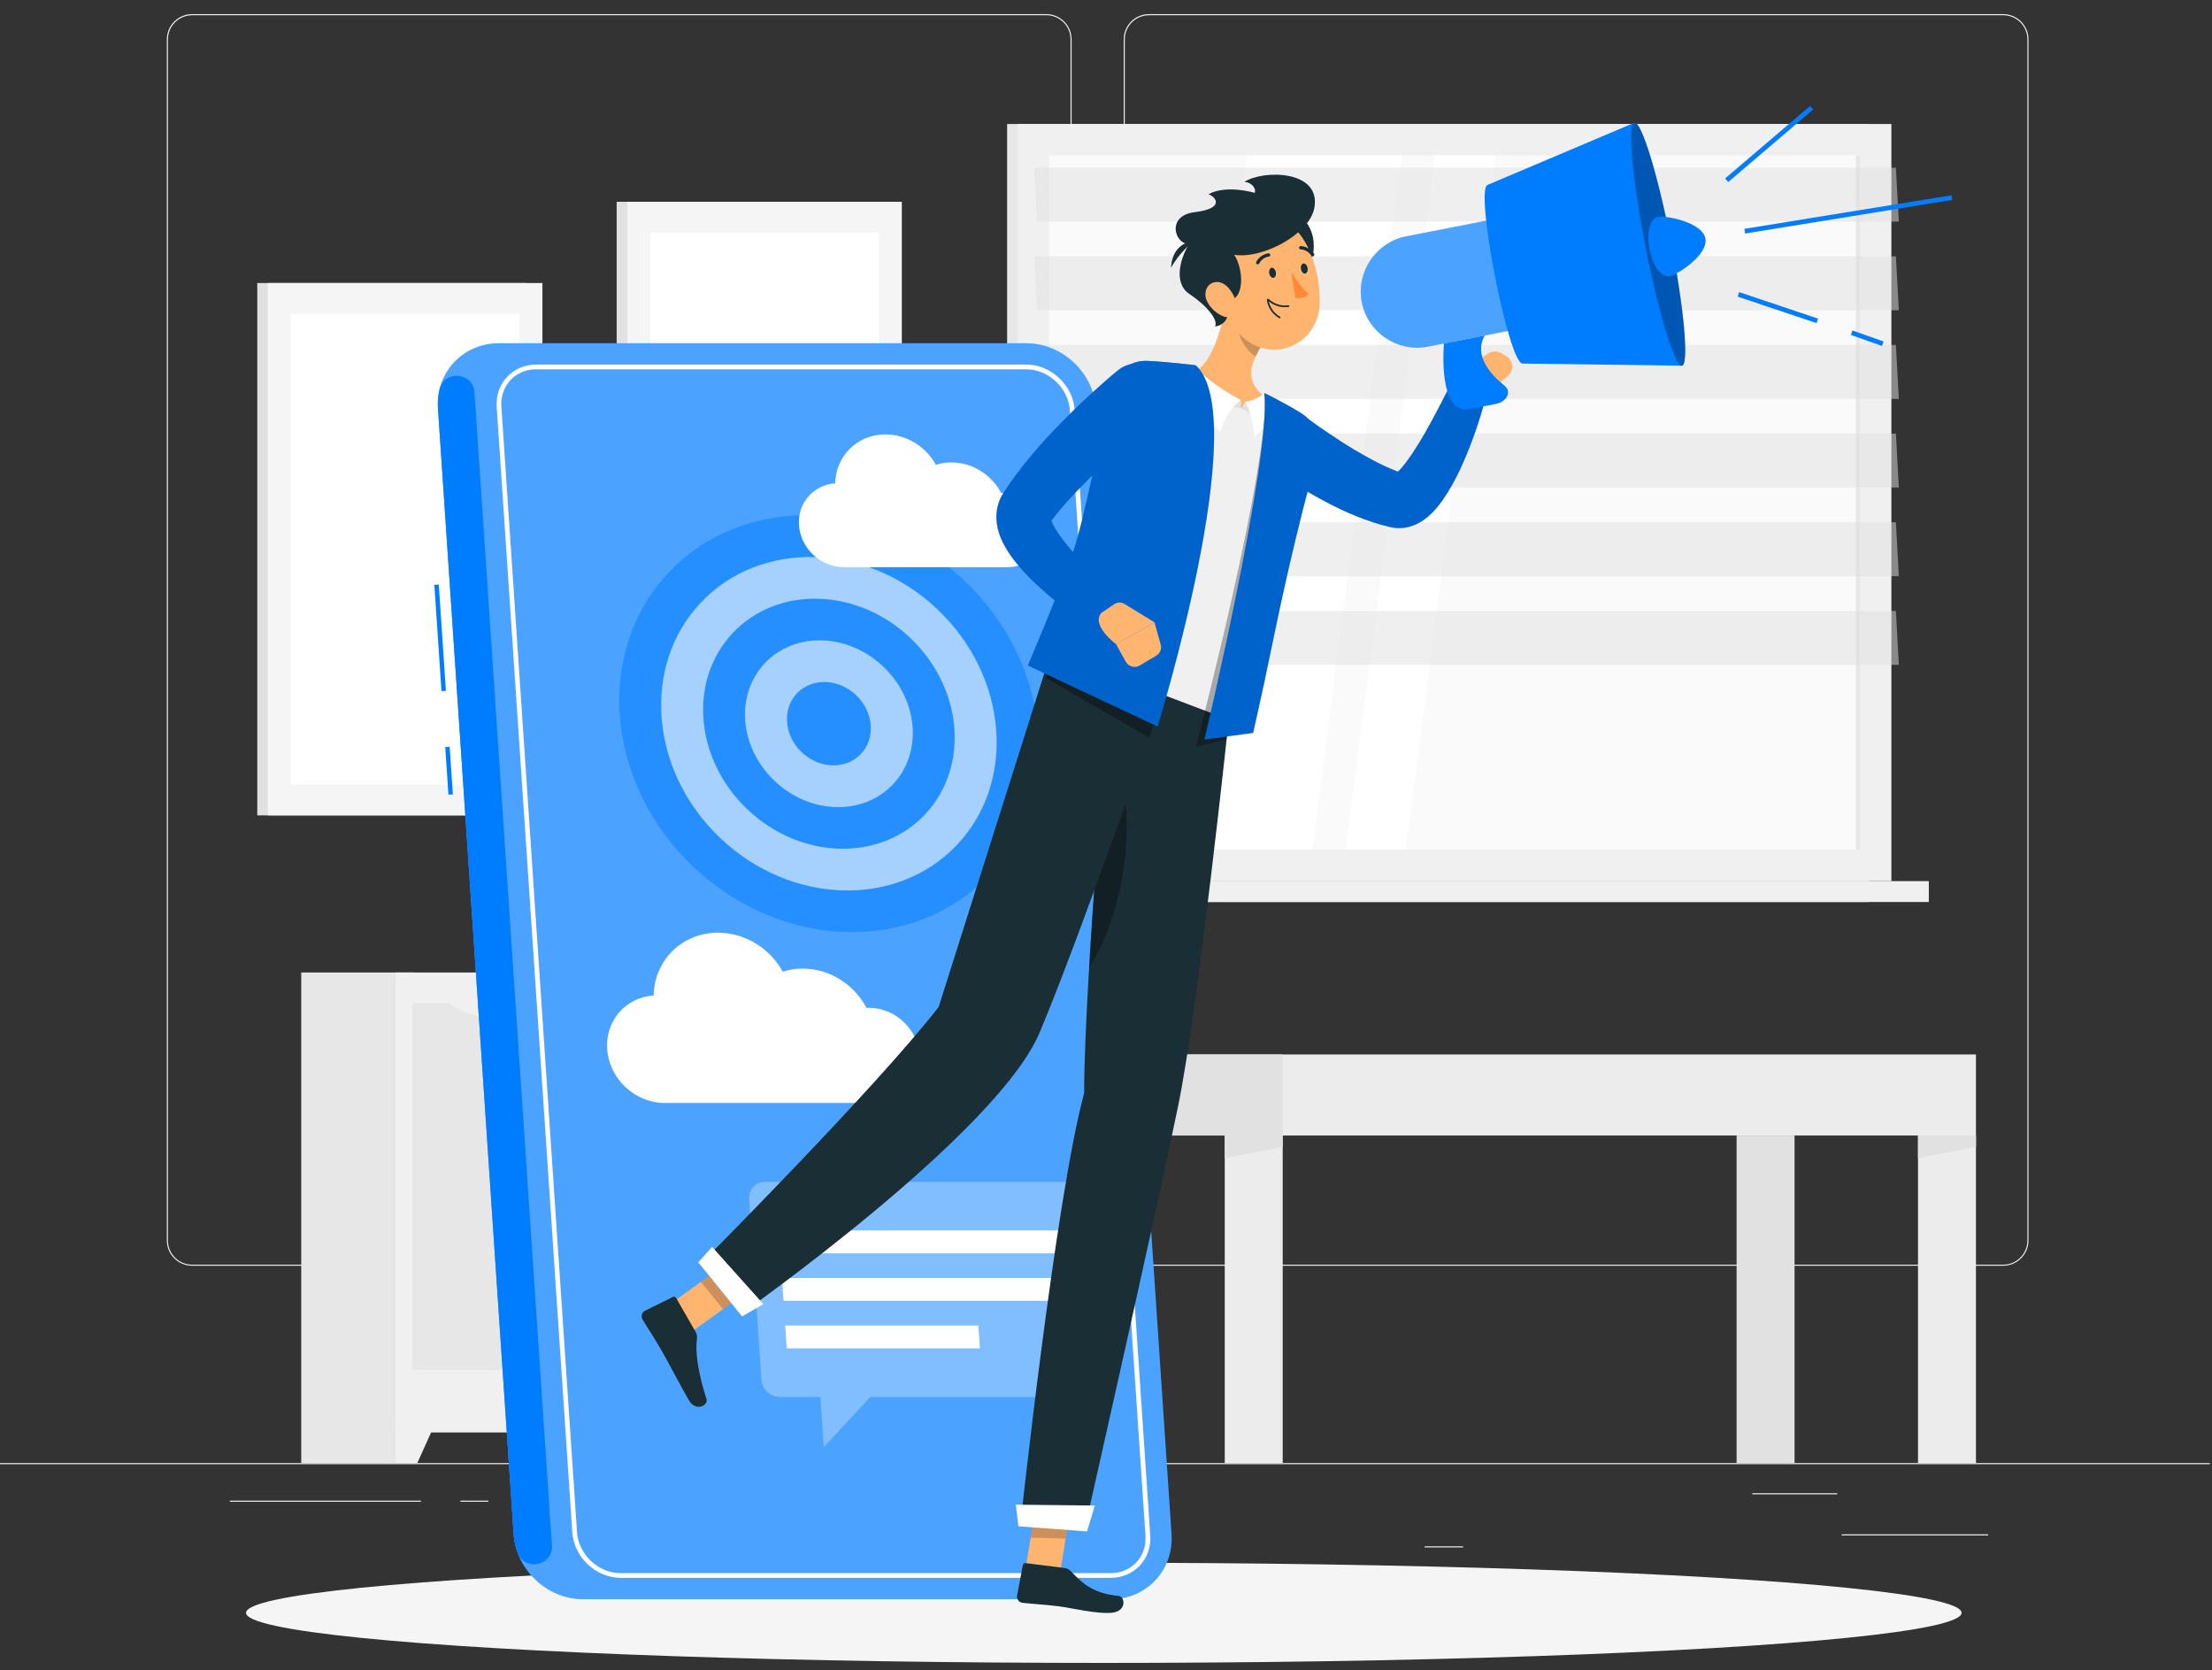 <?xml version="1.0" encoding="utf-8"?>
<!-- Generator: Adobe Illustrator 26.0.1, SVG Export Plug-In . SVG Version: 6.00 Build 0)  -->
<svg version="1.1" id="Layer_1" xmlns="http://www.w3.org/2000/svg" xmlns:xlink="http://www.w3.org/1999/xlink" x="0px" y="0px"
	 width="500px" height="377.4px" viewBox="0 0 500 377.4" style="enable-background:new 0 0 500 377.4;" xml:space="preserve">
<rect x="0" y="0" width="500" height="377.4" fill="#333333" stroke="none"/>
<style type="text/css">
	.st0{fill:#ECECEC;}
	.st1{fill:#E7E7E7;}
	.st2{fill:#F0F0F0;}
	.st3{fill:#FAFAFA;}
	.st4{fill:#FFFFFF;}
	.st5{opacity:0.5;fill:#E1E1E1;}
	.st6{fill:#E1E1E1;}
	.st7{fill:#F5F5F5;}
	.st8{fill:#007CFF;}
	.st9{opacity:0.3;fill:#FFFFFF;}
	.st10{opacity:0.5;}
	.st11{opacity:0.2;}
	.st12{fill:#FFB570;}
	.st13{fill:#1A2E35;}
	.st14{opacity:0.3;}
	.st15{fill:#FF8935;}
</style>
<g>
	<rect x="-0.5" y="330.64" class="st0" width="500" height="0.25"/>
	<rect x="416.28" y="346.74" class="st0" width="33.12" height="0.25"/>
	<rect x="322.03" y="349.45" class="st0" width="8.69" height="0.25"/>
	<rect x="396.09" y="337.45" class="st0" width="19.19" height="0.25"/>
	<rect x="51.96" y="339.13" class="st0" width="43.19" height="0.25"/>
	<rect x="104.06" y="339.13" class="st0" width="6.33" height="0.25"/>
	<rect x="130.97" y="343.35" class="st0" width="93.68" height="0.25"/>
	<path class="st0" d="M236.51,286.04H43.42c-3.15,0-5.71-2.56-5.71-5.71V8.9c0-3.15,2.56-5.71,5.71-5.71h193.1
		c3.15,0,5.71,2.56,5.71,5.71v271.43C242.22,283.48,239.66,286.04,236.51,286.04z M43.42,3.45c-3.01,0-5.46,2.45-5.46,5.46v271.43
		c0,3.01,2.45,5.46,5.46,5.46h193.1c3.01,0,5.46-2.45,5.46-5.46V8.9c0-3.01-2.45-5.46-5.46-5.46H43.42z"/>
	<path class="st0" d="M452.81,286.04h-193.1c-3.15,0-5.71-2.56-5.71-5.71V8.9c0-3.15,2.56-5.71,5.71-5.71h193.1
		c3.15,0,5.71,2.56,5.71,5.71v271.43C458.52,283.48,455.96,286.04,452.81,286.04z M259.71,3.45c-3.01,0-5.46,2.45-5.46,5.46v271.43
		c0,3.01,2.45,5.46,5.46,5.46h193.1c3.01,0,5.46-2.45,5.46-5.46V8.9c0-3.01-2.45-5.46-5.46-5.46H259.71z"/>
</g>
<g>
	<g>
		<rect x="227.65" y="28.02" class="st1" width="194.79" height="171.1"/>
		<rect x="230.03" y="28.02" class="st2" width="197.5" height="171.1"/>
		<rect x="227.65" y="199.12" class="st1" width="194.79" height="4.72"/>
		<rect x="238.49" y="199.12" class="st2" width="197.5" height="4.72"/>
		
			<rect x="250.34" y="21.93" transform="matrix(-1.836970e-16 1 -1 -1.836970e-16 442.344 -215.207)" class="st3" width="156.88" height="183.27"/>
		<polygon class="st4" points="261.67,192.01 281.89,35.13 316.87,35.13 296.65,192.01 		"/>
		<polygon class="st4" points="304.16,192.01 324.38,35.13 338.02,35.13 317.8,192.01 		"/>
		
			<rect x="341.52" y="113.12" transform="matrix(-1.836970e-16 1 -1 -1.836970e-16 533.53 -306.392)" class="st1" width="156.88" height="0.9"/>
		<polygon class="st5" points="429.21,50.08 234.41,50.08 233.76,37.9 428.55,37.9 		"/>
		<polygon class="st5" points="429.21,70.11 234.41,70.11 233.76,57.93 428.55,57.93 		"/>
		<polygon class="st5" points="429.21,90.15 234.41,90.15 233.76,77.96 428.55,77.96 		"/>
		<polygon class="st5" points="429.21,110.18 234.41,110.18 233.76,97.99 428.55,97.99 		"/>
		<polygon class="st5" points="429.21,130.21 234.41,130.21 233.76,118.02 428.55,118.02 		"/>
		<polygon class="st5" points="429.21,150.24 234.41,150.24 233.76,138.06 428.55,138.06 		"/>
	</g>
	<g>
		<g>
			<g>
				<rect x="58.15" y="63.96" class="st6" width="60.85" height="120.31"/>
				<rect x="60.56" y="63.96" class="st7" width="62.05" height="120.31"/>
				
					<rect x="38.39" y="98.29" transform="matrix(6.123234e-17 -1 1 6.123234e-17 -32.528 215.701)" class="st4" width="106.39" height="51.65"/>
			</g>
		</g>
		<g>
			<g>
				<rect x="139.39" y="45.6" class="st6" width="60.85" height="120.31"/>
				<rect x="141.8" y="45.6" class="st7" width="62.05" height="120.31"/>
				
					<rect x="119.63" y="79.93" transform="matrix(6.123234e-17 -1 1 6.123234e-17 67.073 278.58)" class="st4" width="106.39" height="51.66"/>
			</g>
		</g>
	</g>
	<g>
		<g>
			<rect x="163.82" y="219.77" class="st1" width="25.61" height="110.88"/>
			<polygon class="st2" points="184.57,330.64 189.43,330.64 189.43,319.35 179.46,319.35 			"/>
			<rect x="68.09" y="219.77" class="st1" width="25.61" height="110.88"/>
			<rect x="89.45" y="219.77" class="st2" width="99.98" height="103.95"/>
			
				<rect x="121.91" y="245.85" transform="matrix(6.123234e-17 -1 1 6.123234e-17 -104.773 431.505)" class="st1" width="82.92" height="44.58"/>
			
				<rect x="74.06" y="245.85" transform="matrix(6.123234e-17 -1 1 6.123234e-17 -152.62 383.658)" class="st1" width="82.92" height="44.58"/>
			<path class="st2" d="M119.93,229.84h-8.82c-3.83,0-7.49-1.29-10.13-3.55l0,0h29.08l0,0
				C127.42,228.55,123.76,229.84,119.93,229.84z"/>
			<path class="st2" d="M168.23,229.84h-8.82c-3.83,0-7.49-1.29-10.13-3.55l0,0h29.08l0,0
				C175.72,228.55,172.06,229.84,168.23,229.84z"/>
			<polygon class="st2" points="94.32,330.64 89.45,330.64 89.45,319.35 99.42,319.35 			"/>
		</g>
		<path class="st1" d="M112.92,209.18c0,0,0.76,10.58,29.91,10.58s29.91-10.58,29.91-10.58H112.92z"/>
	</g>
	<g>
		
			<rect x="227.83" y="238.29" transform="matrix(-1 -1.224647e-16 1.224647e-16 -1 674.474 494.904)" class="st0" width="218.82" height="18.32"/>
		
			<rect x="227.83" y="238.29" transform="matrix(-1 -1.224647e-16 1.224647e-16 -1 517.767 494.904)" class="st6" width="62.11" height="18.32"/>
		
			<rect x="433.55" y="256.61" transform="matrix(-1 -1.224647e-16 1.224647e-16 -1 880.196 587.256)" class="st0" width="13.1" height="74.03"/>
		<polygon class="st6" points="433.55,261.74 446.65,259.18 446.65,256.61 433.55,256.61 		"/>
		
			<rect x="227.83" y="256.61" transform="matrix(-1 -1.224647e-16 1.224647e-16 -1 468.753 587.256)" class="st6" width="13.1" height="74.03"/>
		
			<rect x="276.84" y="256.61" transform="matrix(-1 -1.224647e-16 1.224647e-16 -1 566.782 587.256)" class="st0" width="13.1" height="74.03"/>
		<polygon class="st6" points="276.84,261.74 289.94,259.18 289.94,256.61 276.84,256.61 		"/>
		
			<rect x="392.54" y="256.61" transform="matrix(-1 -1.224647e-16 1.224647e-16 -1 798.181 587.256)" class="st6" width="13.1" height="74.03"/>
	</g>
</g>
<ellipse id="_x3C_Path_x3E__274_" class="st7" cx="249.5" cy="364.48" rx="193.89" ry="11.32"/>
<g>
	<g>
		<g>
			<path class="st8" d="M232.01,77.58H112.72c-8.09,0-14.26,6.62-13.72,14.71l17.1,254.4c0.54,8.09,7.61,14.71,15.7,14.71h119.29
				c8.09,0,14.26-6.62,13.72-14.71l-17.1-254.4C247.16,84.19,240.1,77.58,232.01,77.58z"/>
			<path class="st9" d="M232.01,77.58H112.72c-8.09,0-14.26,6.62-13.72,14.71l17.1,254.4c0.54,8.09,7.61,14.71,15.7,14.71h119.29
				c8.09,0,14.26-6.62,13.72-14.71l-17.1-254.4C247.16,84.19,240.1,77.58,232.01,77.58z"/>
		</g>
		
			<rect x="98.97" y="132.08" transform="matrix(0.998 -0.067 0.067 0.998 -9.439 6.995)" class="st8" width="1" height="24.05"/>
		
			<rect x="100.99" y="168.73" transform="matrix(0.998 -0.067 0.067 0.998 -11.451 7.2)" class="st8" width="1" height="10.78"/>
		<path class="st8" d="M124.76,349.23c0.31,4.61-6.16,6-7.76,1.66c-0.49-1.33-0.8-2.75-0.9-4.21L99,92.28
			c-0.1-1.48,0.03-2.92,0.35-4.27c1.06-4.47,7.59-3.94,7.9,0.65L124.76,349.23z"/>
		<path class="st4" d="M251.09,356.57H140.26c-5.53,0-10.52-4.68-10.89-10.21l-17.1-254.4c-0.17-2.57,0.66-4.98,2.35-6.79
			c1.68-1.79,4.01-2.78,6.57-2.78h110.83c5.53,0,10.52,4.68,10.89,10.21L260,347c0.17,2.57-0.66,4.98-2.34,6.79
			C255.98,355.58,253.64,356.57,251.09,356.57z M121.18,83.46c-2.26,0-4.31,0.87-5.79,2.44c-1.48,1.58-2.21,3.71-2.06,5.99
			l17.1,254.4c0.34,5,4.83,9.22,9.82,9.22h110.83c2.26,0,4.31-0.87,5.79-2.44c1.48-1.58,2.21-3.71,2.06-5.98l-17.1-254.4
			c-0.34-5-4.83-9.22-9.82-9.22H121.18z"/>
	</g>
	<g>
		<g class="st10">
			
				<ellipse transform="matrix(0.687 -0.727 0.727 0.687 -60.306 187.289)" class="st8" cx="187.31" cy="163.67" rx="44.54" ry="49.79"/>
			
				<ellipse transform="matrix(0.687 -0.727 0.727 0.687 -60.306 187.29)" class="st4" cx="187.31" cy="163.67" rx="35.63" ry="39.83"/>
			
				<ellipse transform="matrix(0.687 -0.727 0.727 0.687 -60.306 187.285)" class="st8" cx="187.31" cy="163.67" rx="26.72" ry="29.87"/>
			
				<ellipse transform="matrix(0.687 -0.727 0.727 0.687 -60.306 187.291)" class="st4" cx="187.31" cy="163.67" rx="17.82" ry="19.92"/>
			
				<ellipse transform="matrix(0.687 -0.727 0.727 0.687 -60.307 187.28)" class="st8" cx="187.31" cy="163.67" rx="8.91" ry="9.96"/>
		</g>
		<path class="st4" d="M196.39,227.75c-0.18,0-0.35,0.02-0.52,0.03c-2.75-5.25-8.28-8.89-14.42-8.89c-1.59,0-3.1,0.24-4.51,0.7
			c-2.87-5.21-8.46-8.81-14.64-8.81c-8.13,0-14.39,6.23-14.55,14.18c-6.3,0.44-10.94,5.69-10.5,12.13c0.46,6.72,6.28,12.17,13,12.17
			h47.61c5.94,0,10.42-4.81,10.02-10.75C207.47,232.57,202.33,227.75,196.39,227.75z"/>
		<path class="st4" d="M226.72,111.41c-0.14,0-0.27,0.01-0.41,0.02c-2.14-4.09-6.46-6.93-11.24-6.93c-1.24,0-2.42,0.19-3.52,0.54
			c-2.24-4.06-6.59-6.87-11.41-6.87c-6.34,0-11.21,4.86-11.35,11.06c-4.91,0.34-8.53,4.44-8.19,9.45c0.36,5.24,4.89,9.49,10.13,9.49
			h37.11c4.63,0,8.13-3.75,7.81-8.38C235.36,115.16,231.35,111.41,226.72,111.41z"/>
		<g>
			<path class="st9" d="M241.5,267.1h-68.56c-2.13,0-3.73,1.72-3.59,3.85l2.77,40.89c0.14,2.13,1.98,3.85,4.11,3.85h9.2l0.77,11.31
				l10.54-11.31h48.05c2.13,0,3.73-1.72,3.59-3.85l-2.77-40.89C245.46,268.83,243.62,267.1,241.5,267.1z"/>
			<polygon class="st4" points="240.98,293.98 177.11,293.98 176.76,288.81 240.62,288.81 			"/>
			<polygon class="st4" points="221.5,304.72 177.84,304.72 177.49,299.55 221.15,299.55 			"/>
			<polygon class="st4" points="240.25,283.24 176.38,283.24 176.03,278.07 239.9,278.07 			"/>
		</g>
	</g>
</g>
<g>
	<g>
		<path class="st8" d="M295.14,94.26l2.63,1.89c0.91,0.64,1.83,1.27,2.76,1.89c1.85,1.24,3.71,2.47,5.59,3.58
			c1.89,1.1,3.78,2.18,5.66,3.12c1.86,0.92,3.79,1.74,5.46,2.27c-0.45-0.1-0.9-0.11-1.27-0.05c-0.34,0.04-0.6,0.15-0.73,0.2
			c-0.29,0.15-0.2,0.16-0.05,0.07c0.34-0.19,0.96-0.76,1.55-1.42c1.21-1.37,2.41-3.16,3.56-5c1.17-1.84,2.29-3.79,3.36-5.79
			c1.09-1.97,2.15-4.06,3.14-6.01l0.07-0.13c1.12-2.22,3.83-3.1,6.04-1.98c1.96,0.99,2.87,3.22,2.29,5.25
			c-1.38,4.81-3.02,9.3-5.15,13.93c-1.1,2.3-2.3,4.57-3.95,6.95c-0.86,1.19-1.79,2.41-3.29,3.71c-0.77,0.64-1.66,1.32-3.05,1.9
			c-0.67,0.28-1.52,0.53-2.44,0.65c-0.95,0.11-2,0.08-3.02-0.16c-2.89-0.66-5.36-1.53-7.81-2.51c-2.43-0.97-4.71-2.09-6.94-3.27
			c-2.22-1.18-4.38-2.42-6.49-3.73c-1.05-0.66-2.09-1.33-3.12-2.02c-1.05-0.7-2.02-1.37-3.13-2.19c-3.09-2.28-3.74-6.64-1.46-9.73
			c2.26-3.07,6.57-3.73,9.65-1.52L295.14,94.26z"/>
		<path class="st11" d="M295.14,94.26l2.63,1.89c0.91,0.64,1.83,1.27,2.76,1.89c1.85,1.24,3.71,2.47,5.59,3.58
			c1.89,1.1,3.78,2.18,5.66,3.12c1.86,0.92,3.79,1.74,5.46,2.27c-0.45-0.1-0.9-0.11-1.27-0.05c-0.34,0.04-0.6,0.15-0.73,0.2
			c-0.29,0.15-0.2,0.16-0.05,0.07c0.34-0.19,0.96-0.76,1.55-1.42c1.21-1.37,2.41-3.16,3.56-5c1.17-1.84,2.29-3.79,3.36-5.79
			c1.09-1.97,2.15-4.06,3.14-6.01l0.07-0.13c1.12-2.22,3.83-3.1,6.04-1.98c1.96,0.99,2.87,3.22,2.29,5.25
			c-1.38,4.81-3.02,9.3-5.15,13.93c-1.1,2.3-2.3,4.57-3.95,6.95c-0.86,1.19-1.79,2.41-3.29,3.71c-0.77,0.64-1.66,1.32-3.05,1.9
			c-0.67,0.28-1.52,0.53-2.44,0.65c-0.95,0.11-2,0.08-3.02-0.16c-2.89-0.66-5.36-1.53-7.81-2.51c-2.43-0.97-4.71-2.09-6.94-3.27
			c-2.22-1.18-4.38-2.42-6.49-3.73c-1.05-0.66-2.09-1.33-3.12-2.02c-1.05-0.7-2.02-1.37-3.13-2.19c-3.09-2.28-3.74-6.64-1.46-9.73
			c2.26-3.07,6.57-3.73,9.65-1.52L295.14,94.26z"/>
	</g>
	<path class="st12" d="M329.31,87.14l2.71-4.59l5.2,5.62c0,0-1.02,2.53-3.78,3.55c-0.75,0.28-1.6,0.13-2.27-0.3l-1-0.64
		C328.96,89.99,328.58,88.38,329.31,87.14z"/>
	<path class="st12" d="M339.39,79.82l1.15,0.71c1.55,0.96,1.74,3.14,0.38,4.35l-3.69,3.28l-5.2-5.62l4.53-2.74
		C337.42,79.28,338.52,79.29,339.39,79.82z"/>
	<g>
		<polygon class="st12" points="231.52,356.36 239.43,356.59 242.42,338.26 234.51,338.02 		"/>
		<path class="st13" d="M240.69,354.36l-8.84-1.12c-0.32-0.04-0.59,0.15-0.65,0.46l-1.31,6.94c-0.14,0.72,0.46,1.49,1.2,1.57
			c3.09,0.34,4.58,0.34,8.47,0.83c2.39,0.3,8.62,1.8,11.93,1.4c3.23-0.4,2.81-3.66,1.37-3.79c-6.44-0.55-8.86-3.62-10.87-5.65
			C241.62,354.65,241.16,354.42,240.69,354.36z"/>
		<g>
			<polygon class="st11" points="234.5,338.03 242.42,338.26 240.88,347.71 232.96,347.48 			"/>
		</g>
		<path class="st13" d="M277.79,162.2c0,0-6.91,65.59-11.51,87.87c-5.03,24.4-21.17,95.78-21.17,95.78l-14.49-1.07
			c0,0,7.94-73.84,14.44-97.74c0-24.82,6.03-94.38,6.03-94.38L277.79,162.2z"/>
		<path class="st14" d="M254.7,184.41c-0.13-5.13-2.91-6.78-5.65-6.72c-0.96,12.34-2.07,27.47-2.88,41.12
			C251.03,210.93,255.06,198.67,254.7,184.41z"/>
		<polygon class="st4" points="230.19,344.92 245.71,346.08 247.49,340.23 229.62,340.04 		"/>
	</g>
	<g>
		<polygon class="st12" points="151.21,294.9 156.2,301.06 171.13,290.3 166.13,284.13 		"/>
		<path class="st13" d="M157.28,301.07l-4.44-7.73c-0.16-0.28-0.48-0.38-0.76-0.24l-6.33,3.14c-0.66,0.33-0.91,1.27-0.53,1.91
			c1.59,2.66,2.49,3.86,4.44,7.26c1.2,2.09,4.36,8.09,6.02,10.98c1.62,2.82,4.47,1.16,4.02-0.21c-1.99-6.15-2.57-10.86-2.16-13.68
			C157.61,301.99,157.52,301.48,157.28,301.07z"/>
		<g>
			<polygon class="st11" points="166.13,284.13 171.13,290.3 163.43,295.85 158.43,289.68 			"/>
		</g>
		<path class="st13" d="M263.34,156.61c0,0-19.49,55.78-28.34,76.73c-9.7,22.95-67.64,63.71-67.64,63.71l-9.15-11.29
			c0,0,39.38-39.46,53.96-58.19c8.1-25.49,25.39-80.18,25.39-80.18L263.34,156.61z"/>
		<polygon class="st4" points="157.83,285.3 167.72,297.51 172.55,294.71 160.97,281.79 		"/>
	</g>
	<path class="st2" d="M277.71,162.62l-40.16-15.23c0.99-3.67,6.25-14.45,10.92-29.45c3.13-10.07,6.12-21.81,7.68-34.01
		c0-0.01,0-0.02,0-0.03c0.17-1.42,1.5-2.4,2.91-2.15c0.76,0.13,1.64,0.3,2.62,0.5c2.53,0.51,5.69,1.23,8.7,2.14
		c5.19,1.58,12.63,4.06,16.98,6.07c2.52,1.18,3.52,1.71,5.41,2.83c1.15,0.69,2.27,1.5,2.87,2.13c0.58,0.6,1.11,1.23,1.11,2.06
		C296.77,103.24,291.02,125.48,277.71,162.62z"/>
	<path class="st12" d="M286.58,90.11c-4.52-2.93-4.3-6.3-2.76-9.53c0.36-0.79,0.81-1.59,1.29-2.36l-4.35-7.35l-3.2-5.39
		c-0.7,5.92-2.84,16.4-7.84,18.72c0,0,3.74,5.87,11.13,8.2C288.22,94.72,286.58,90.11,286.58,90.11z"/>
	<polygon class="st6" points="280.56,92.3 280.49,90.42 275.49,91.4 	"/>
	<polygon class="st6" points="280.56,92.3 281.48,90.78 284.72,94.7 	"/>
	<path class="st4" d="M270.39,83.32c2.94,2.75,6.33,5.09,10.1,7.1c-1.97,1.23-3.9,4.48-4.61,7.15c-1.62-1.13-8.1-11.79-9.01-14.72
		L270.39,83.32z"/>
	<path class="st4" d="M285.64,88.97c-1.31,0.98-2.67,1.69-4.16,1.8c1.07,1.57,1.97,5.64,1.97,8c1.87-1.22,4.76-5.48,5.22-7.42
		L285.64,88.97z"/>
	<path class="st14" d="M285.8,88.83c0,0,4.36,2.1,8.22,4.48c3.24,2,4.81,5.93,3.77,9.59c-4.77,16.85-11.21,33.23-13.88,42.34
		c-2.84,9.7-6.77,21.89-6.77,21.89l-6.82,1.6C270.33,168.74,287.4,103.45,285.8,88.83z"/>
	<g>
		<path class="st14" d="M270.29,82.56c0,0-5.87-0.77-10.98-1c-3.71-0.17-7.03,2.29-7.94,5.89c-2.6,10.28-4.52,29.94-7.15,37.6
			c-3.29,9.56-7.71,28.23-7.71,28.23l23.27,13.44C259.77,166.72,283.26,94.49,270.29,82.56z"/>
		<path class="st8" d="M270.29,82.56c0,0-5.87-0.77-10.98-1c-3.71-0.17-7.03,2.29-7.94,5.89c-2.6,10.28-6.14,29.49-8.78,37.14
			c-3.29,9.56-10.27,25.81-10.27,25.81l29.34,13.77C261.66,164.17,283.26,94.49,270.29,82.56z"/>
		<path class="st11" d="M270.29,82.56c0,0-5.87-0.77-10.98-1c-3.71-0.17-7.03,2.29-7.94,5.89c-2.6,10.28-6.14,29.49-8.78,37.14
			c-3.29,9.56-10.27,25.81-10.27,25.81l29.34,13.77C261.66,164.17,283.26,94.49,270.29,82.56z"/>
	</g>
	<g>
		<path class="st8" d="M285.8,88.83c0,0,4.36,2.1,8.22,4.48c3.24,2,4.81,5.93,3.77,9.59c-4.77,16.85-8.54,34.53-10.44,43.83
			c-2.02,9.9-4.1,18.91-4.1,18.91l-11,1.48C272.26,167.13,287.4,103.45,285.8,88.83z"/>
		<path class="st11" d="M285.8,88.83c0,0,4.36,2.1,8.22,4.48c3.24,2,4.81,5.93,3.77,9.59c-4.77,16.85-8.54,34.53-10.44,43.83
			c-2.02,9.9-4.1,18.91-4.1,18.91l-11,1.48C272.26,167.13,287.4,103.45,285.8,88.83z"/>
	</g>
	<path class="st11" d="M285.1,78.22c-0.48,0.77-0.92,1.57-1.29,2.36c-2.14-1.29-4.35-4.85-3.83-7.32c0.2-0.93,0.48-1.79,0.76-2.39
		L285.1,78.22z"/>
	<path class="st13" d="M291.27,47.92c5.32,0.69,7.27,7.87,4.33,12.61C290.78,53.54,291.27,47.92,291.27,47.92z"/>
	<path class="st12" d="M274.71,61.17c1.79,7.69,2.45,12.27,7.06,15.72c6.93,5.19,15.95,0.35,16.49-7.63
		c0.49-7.19-2.52-18.56-10.67-20.62C279.57,46.6,272.92,53.48,274.71,61.17z"/>
	<path class="st13" d="M277.08,68.01c4.64,0.13,3.92-7.54,1.89-10.43c6.42,1.03,17.06-4.67,18.13-10.61
		c1.55-8.61-11.58-8.61-15.83-5.87c1.83,0.13,2.76,1.68,2.32,2.48c0,0-6.33-1.92-10.43,0.31c1.78,0.65,3.69,3.24-3.12,4.06
		c-6.49,0.78-4.52,7.3-1.25,7.18c-1.74,2.68-3.83,8.74,0.09,11.33c3.92,2.59,6.6,5.93,5.75,7.31
		C275.99,73.72,278.9,72.07,277.08,68.01z"/>
	<path class="st13" d="M269.71,54.53c-3.1,0.3-4.88,2.71-5,6C266.2,57.53,269.71,54.53,269.71,54.53z"/>
	<path class="st12" d="M272.86,68.11c0.84,1.71,2.36,2.9,3.8,3.42c2.17,0.78,3.31-1.13,2.75-3.27c-0.51-1.93-2.25-4.67-4.45-4.53
		C272.79,63.87,271.9,66.16,272.86,68.11z"/>
	<path class="st13" d="M286.9,61.75c0.11,0.63,0.53,1.1,0.94,1.04c0.41-0.06,0.66-0.61,0.56-1.24c-0.11-0.63-0.53-1.1-0.94-1.04
		S286.79,61.12,286.9,61.75z"/>
	<path class="st13" d="M294.07,60.79c0.11,0.63,0.53,1.1,0.94,1.04c0.41-0.06,0.66-0.61,0.56-1.24c-0.11-0.63-0.53-1.1-0.94-1.04
		C294.21,59.6,293.96,60.16,294.07,60.79z"/>
	<path class="st15" d="M291.84,61.41c0,0,2.06,3.45,3.95,4.99c-0.95,1.19-2.93,0.97-2.93,0.97L291.84,61.41z"/>
	<path class="st13" d="M290.55,69.42c-2.52,0.04-3.95-1.51-4.02-1.59c-0.07-0.08-0.06-0.2,0.01-0.27c0.08-0.07,0.2-0.06,0.27,0.01
		c0.02,0.02,1.65,1.79,4.43,1.41c0.1-0.01,0.2,0.06,0.21,0.16c0.01,0.1-0.06,0.2-0.16,0.21C291.03,69.4,290.79,69.42,290.55,69.42z"
		/>
	<path class="st13" d="M288.55,71.5c-2.01-1.53-2.18-3.63-2.18-3.73c-0.01-0.1,0.07-0.19,0.17-0.2c0.1-0.01,0.19,0.07,0.2,0.17
		c0,0.02,0.19,2.42,2.62,3.85c0.09,0.05,0.12,0.17,0.07,0.26c-0.05,0.09-0.17,0.12-0.26,0.07C288.95,71.78,288.74,71.64,288.55,71.5
		z"/>
	<path class="st13" d="M284.29,59.74c-0.06,0-0.12-0.01-0.18-0.04c-0.18-0.1-0.25-0.33-0.15-0.51c0.97-1.81,2.71-1.94,2.78-1.94
		c0.19-0.03,0.39,0.14,0.4,0.35c0.01,0.21-0.14,0.39-0.35,0.4c-0.07,0.01-1.41,0.13-2.17,1.55
		C284.55,59.67,284.42,59.74,284.29,59.74z"/>
	<path class="st13" d="M296.73,57.92c-0.12,0-0.24-0.05-0.31-0.16c-0.98-1.4-2.38-1.4-2.4-1.4c-0.21,0-0.38-0.16-0.38-0.37
		c0-0.21,0.16-0.38,0.37-0.38c0,0,0,0,0,0c0.07,0,1.81,0,3.02,1.72c0.12,0.17,0.08,0.4-0.09,0.52
		C296.88,57.9,296.8,57.92,296.73,57.92z"/>
	<g>
		<path class="st8" d="M261.44,94.51c-1.98,1.63-4.11,3.43-6.13,5.21c-2.03,1.79-4.06,3.59-6.01,5.44
			c-3.89,3.7-7.68,7.51-10.84,11.46l-1.14,1.48l-0.14,0.19c0-0.01,0.06-0.09,0.08-0.14c0.05-0.11,0.12-0.23,0.15-0.35
			c0.09-0.23,0.12-0.48,0.13-0.63c0-0.33-0.06-0.34-0.05-0.17c0.01,0.17,0.1,0.5,0.25,0.88c0.31,0.77,0.86,1.73,1.51,2.69
			c0.65,0.96,1.41,1.94,2.22,2.92c1.61,1.96,3.41,3.92,5.3,5.8c1.87,1.89,3.89,3.8,5.8,5.55l0.12,0.11
			c1.83,1.67,1.96,4.51,0.29,6.35c-1.5,1.64-3.95,1.92-5.76,0.75c-5.01-3.23-9.55-6.68-13.99-10.95c-1.09-1.09-2.16-2.23-3.21-3.5
			c-1.04-1.27-2.07-2.64-3.02-4.38c-0.47-0.88-0.92-1.84-1.27-3.02c-0.35-1.18-0.62-2.6-0.47-4.33c0.07-0.85,0.29-1.78,0.62-2.67
			c0.18-0.44,0.37-0.89,0.62-1.29l0.35-0.59l0.16-0.24l1.31-1.94c3.56-5.02,7.43-9.44,11.52-13.59c2.04-2.08,4.1-4.12,6.24-6.07
			c2.16-1.97,4.24-3.85,6.59-5.78c2.97-2.43,7.36-1.99,9.79,0.98c2.43,2.97,1.99,7.36-0.98,9.79L261.44,94.51z"/>
		<path class="st11" d="M261.44,94.51c-1.98,1.63-4.11,3.43-6.13,5.21c-2.03,1.79-4.06,3.59-6.01,5.44
			c-3.89,3.7-7.68,7.51-10.84,11.46l-1.14,1.48l-0.14,0.19c0-0.01,0.06-0.09,0.08-0.14c0.05-0.11,0.12-0.23,0.15-0.35
			c0.09-0.23,0.12-0.48,0.13-0.63c0-0.33-0.06-0.34-0.05-0.17c0.01,0.17,0.1,0.5,0.25,0.88c0.31,0.77,0.86,1.73,1.51,2.69
			c0.65,0.96,1.41,1.94,2.22,2.92c1.61,1.96,3.41,3.92,5.3,5.8c1.87,1.89,3.89,3.8,5.8,5.55l0.12,0.11
			c1.83,1.67,1.96,4.51,0.29,6.35c-1.5,1.64-3.95,1.92-5.76,0.75c-5.01-3.23-9.55-6.68-13.99-10.95c-1.09-1.09-2.16-2.23-3.21-3.5
			c-1.04-1.27-2.07-2.64-3.02-4.38c-0.47-0.88-0.92-1.84-1.27-3.02c-0.35-1.18-0.62-2.6-0.47-4.33c0.07-0.85,0.29-1.78,0.62-2.67
			c0.18-0.44,0.37-0.89,0.62-1.29l0.35-0.59l0.16-0.24l1.31-1.94c3.56-5.02,7.43-9.44,11.52-13.59c2.04-2.08,4.1-4.12,6.24-6.07
			c2.16-1.97,4.24-3.85,6.59-5.78c2.97-2.43,7.36-1.99,9.79,0.98c2.43,2.97,1.99,7.36-0.98,9.79L261.44,94.51z"/>
	</g>
	<path class="st12" d="M254.17,136.48l6.8,4.16l-8.69,4.95c0,0-5.78-4.31-3.3-7.11l2.9-1.95
		C252.56,136.07,253.46,136.05,254.17,136.48z"/>
	<path class="st12" d="M261.34,148.19l-3.74,2.21c-1.09,0.65-2.51,0.26-3.12-0.85l-2.21-3.96l8.69-4.95l1.4,5
		C262.64,146.62,262.22,147.67,261.34,148.19z"/>
</g>
<g>
	<g>
		<path class="st8" d="M326.39,77.62l9.22-1.81c-2.53,4.46,1.19,8.73,4.53,11.41c1.6,1.28,0.47,3.57-1.97,4.05l-5.99,1.17
			C324.89,93.87,326.39,77.62,326.39,77.62z"/>
		<g>
			<path class="st8" d="M322.73,78.34l21.11-4.14c6.85-1.34,11.36-8.05,10.02-14.9l0,0c-1.34-6.85-8.05-11.36-14.9-10.02
				l-21.11,4.14c-6.85,1.34-11.36,8.05-10.02,14.9l0,0C309.18,75.17,315.88,79.68,322.73,78.34z"/>
			<path class="st9" d="M322.73,78.34l21.11-4.14c6.85-1.34,11.36-8.05,10.02-14.9l0,0c-1.34-6.85-8.05-11.36-14.9-10.02
				l-21.11,4.14c-6.85,1.34-11.36,8.05-10.02,14.9l0,0C309.18,75.17,315.88,79.68,322.73,78.34z"/>
		</g>
		<path class="st8" d="M380.21,82.64l-35.98-0.48c-3.13,0.61-11.05-39.79-7.92-40.4l33.14-14.03L380.21,82.64z"/>
		<g>
			<path class="st8" d="M371.95,55.75c2.97,15.16,6.67,27.2,8.26,26.89c1.59-0.31,0.47-12.86-2.5-28.02
				c-2.97-15.16-6.67-27.2-8.26-26.89C367.85,28.04,368.98,40.59,371.95,55.75z"/>
			<path class="st14" d="M371.95,55.75c2.97,15.16,6.67,27.2,8.26,26.89c1.59-0.31,0.47-12.86-2.5-28.02
				c-2.97-15.16-6.67-27.2-8.26-26.89C367.85,28.04,368.98,40.59,371.95,55.75z"/>
		</g>
		<path class="st8" d="M385.48,53.88c-0.73-3.71-8.98-5.21-10.74-4.87c-1.76,0.35-2.61,3.63-1.88,7.34
			c0.73,3.71,2.75,6.43,4.51,6.09C379.13,62.09,386.2,57.59,385.48,53.88z"/>
	</g>
	
		<rect x="394.13" y="48.06" transform="matrix(0.987 -0.16 0.16 0.987 -2.398 67.342)" class="st8" width="47.45" height="1.07"/>
	
		<rect x="387.27" y="32.1" transform="matrix(0.761 -0.649 0.649 0.761 74.403 267.233)" class="st8" width="25.24" height="1.07"/>
	
		<rect x="421.45" y="72.68" transform="matrix(0.333 -0.943 0.943 0.333 209.487 448.918)" class="st8" width="1.07" height="7.47"/>
	
		<rect x="401.32" y="60.07" transform="matrix(0.318 -0.948 0.948 0.318 208.217 428.386)" class="st8" width="1.07" height="18.8"/>
</g>
</svg>
